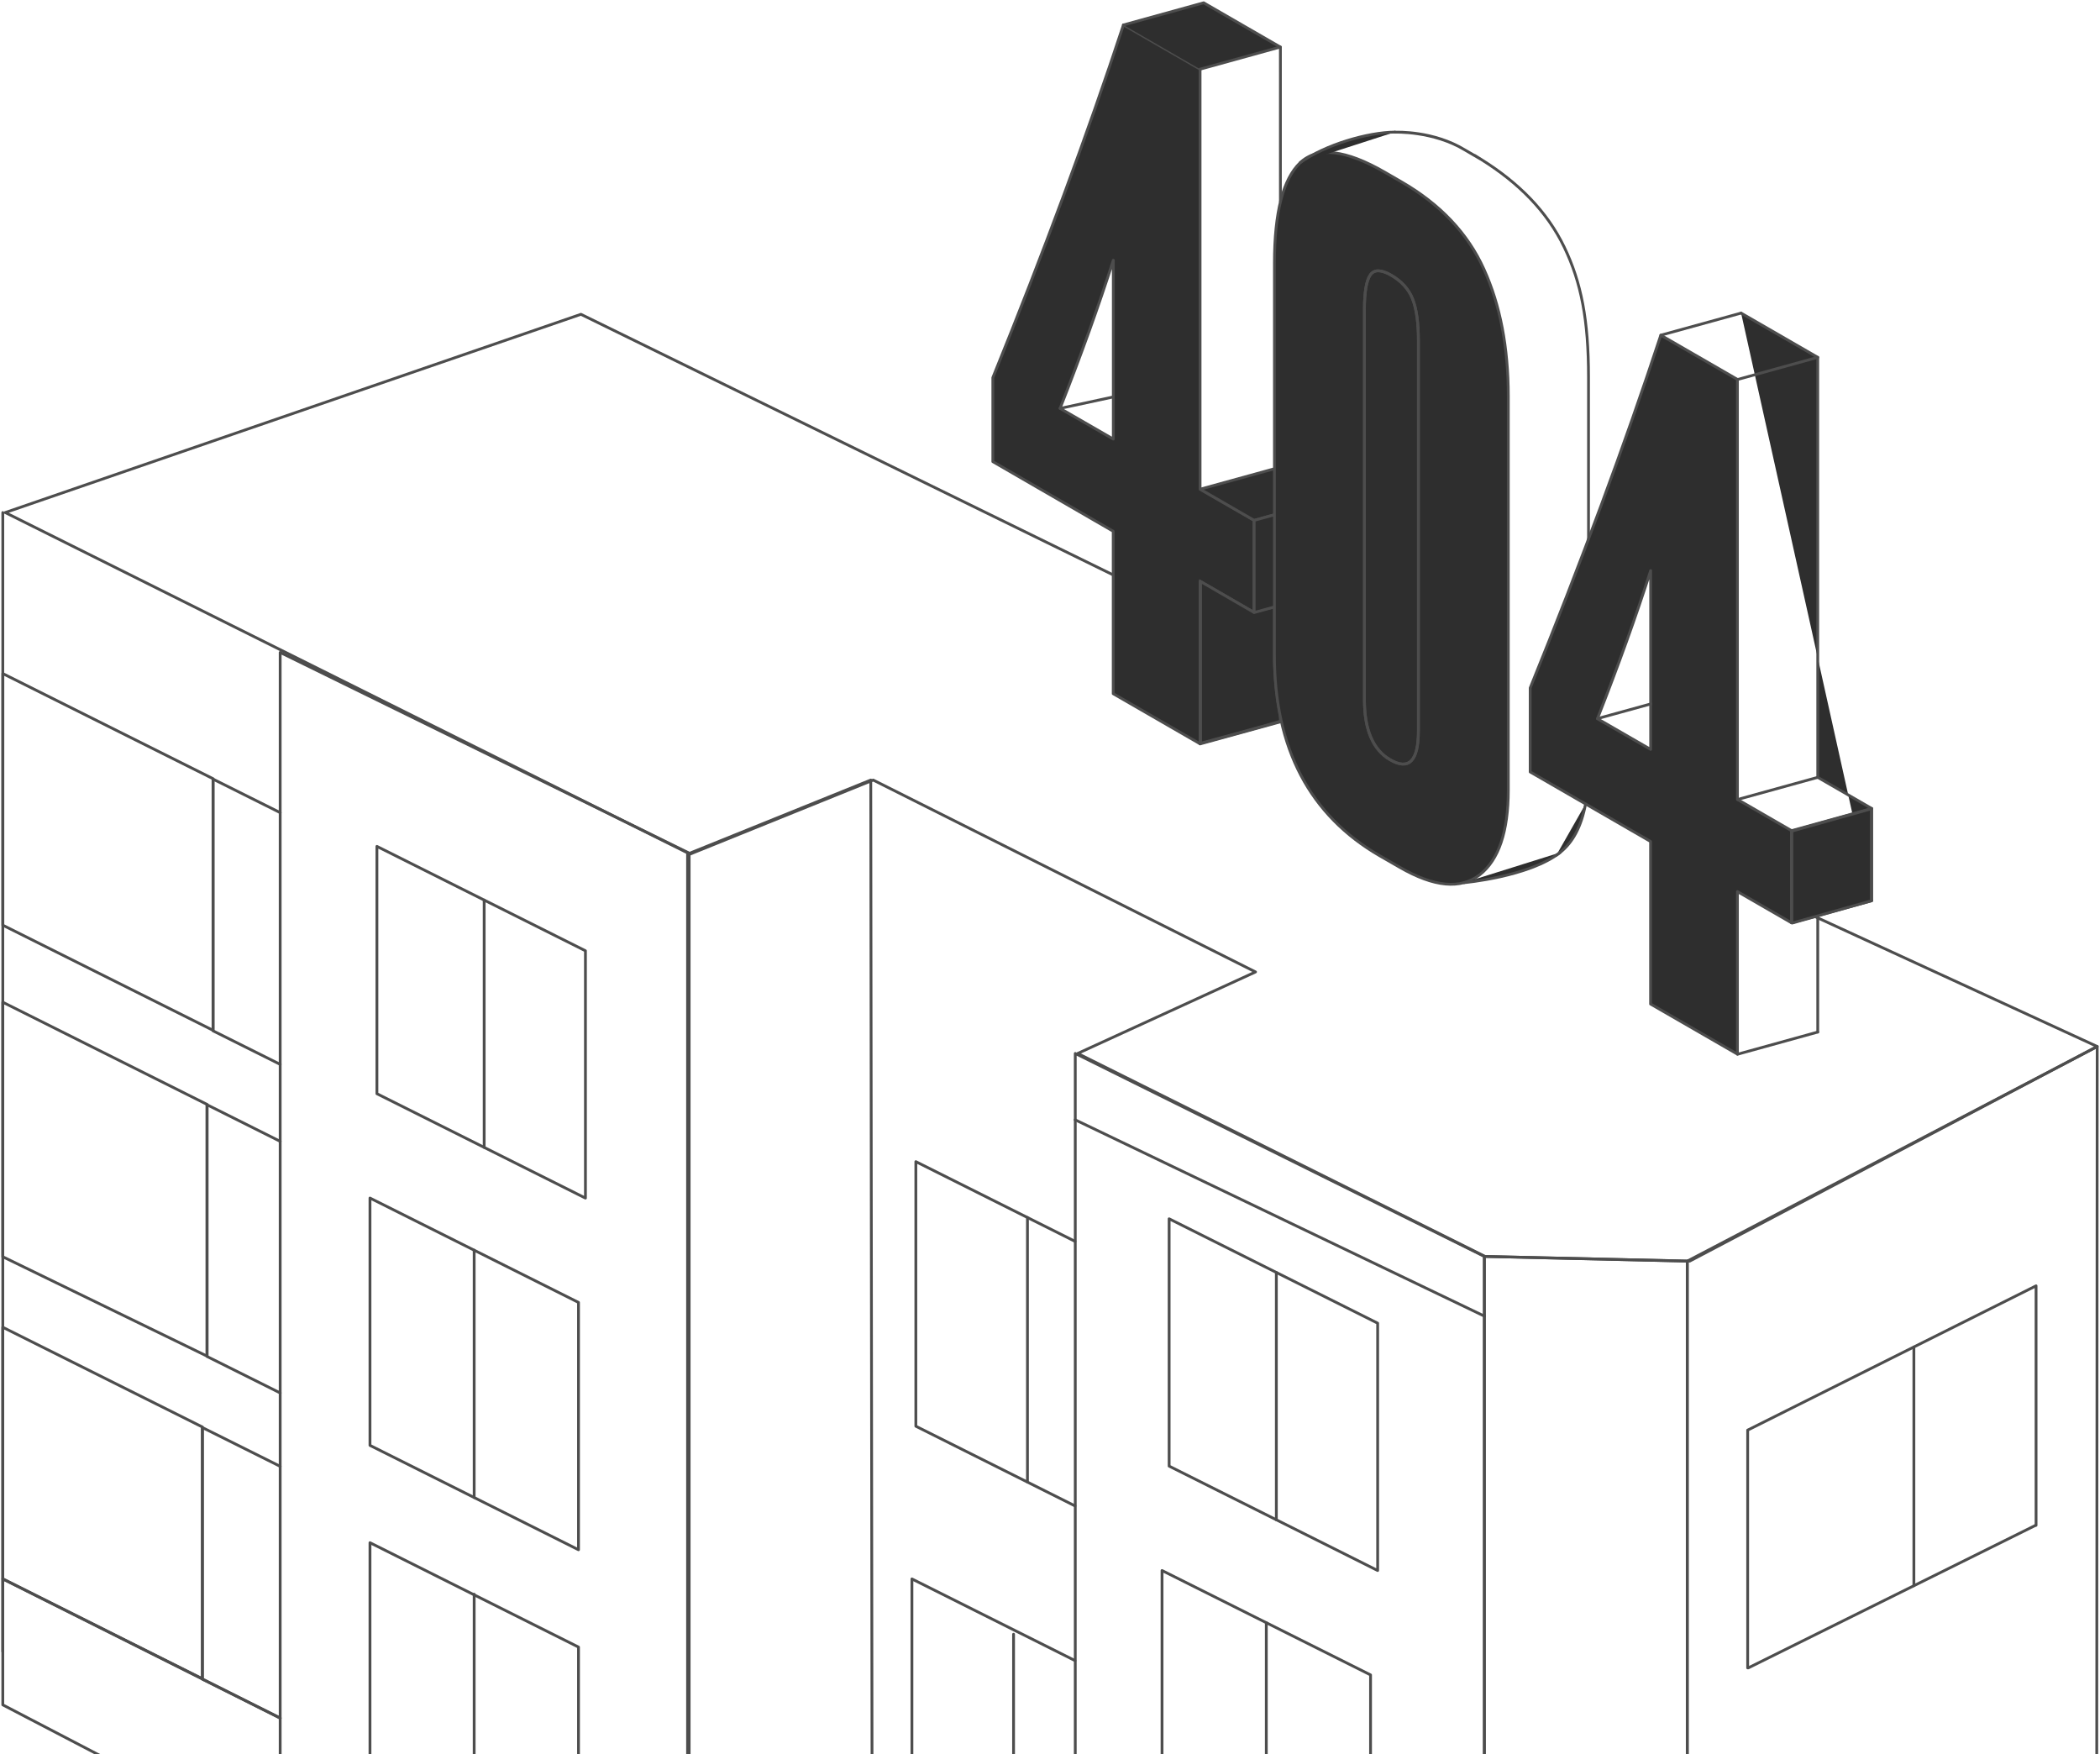 <svg width="753" height="629" viewBox="0 0 753 629" fill="none" xmlns="http://www.w3.org/2000/svg">
<path d="M100.461 616.024L1.001 566.134V611.285L98.751 662.228" stroke="#4D4D4D" stroke-miterlimit="10" stroke-linecap="round" stroke-linejoin="round"/>
<path d="M72.574 601.917L1.005 566.113V475.898L72.574 511.659V601.917Z" stroke="#4D4D4D" stroke-miterlimit="10" stroke-linecap="round" stroke-linejoin="round"/>
<path d="M100.457 616.019L72.566 602.065V511.851L100.457 525.761" stroke="#4D4D4D" stroke-miterlimit="10" stroke-linecap="round" stroke-linejoin="round"/>
<path d="M74.246 486.25L1.01 450.62V359.353L74.246 395.992V486.25Z" stroke="#4D4D4D" stroke-miterlimit="10" stroke-linecap="round" stroke-linejoin="round"/>
<path d="M100.457 499.443L74.233 486.367V396.109L100.457 409.229" stroke="#4D4D4D" stroke-miterlimit="10" stroke-linecap="round" stroke-linejoin="round"/>
<path d="M76.41 369.433L1.026 331.741V241.527L76.41 279.218V369.433Z" stroke="#4D4D4D" stroke-miterlimit="10" stroke-linecap="round" stroke-linejoin="round"/>
<path d="M100.457 381.628L76.381 369.605V279.347L100.457 291.37" stroke="#4D4D4D" stroke-miterlimit="10" stroke-linecap="round" stroke-linejoin="round"/>
<path d="M605.002 852.313L751.736 778.905L752 375.231L605.002 452.183V852.313Z" stroke="#4D4D4D" stroke-miterlimit="10" stroke-linecap="round" stroke-linejoin="round"/>
<path d="M385.449 539.942L328.396 511.377V416.512L385.449 445.077" stroke="#4D4D4D" stroke-miterlimit="10" stroke-linecap="round" stroke-linejoin="round"/>
<path d="M368.418 436.561V531.382" stroke="#4D4D4D" stroke-miterlimit="10" stroke-linecap="round" stroke-linejoin="round"/>
<path d="M246.539 723.085L312.758 689.957L312.232 279.693L246.539 306.239V723.085Z" stroke="#4D4D4D" stroke-miterlimit="10" stroke-linecap="round" stroke-linejoin="round"/>
<path d="M100.463 650.774L247.109 722.735V305.889L100.463 233.929V650.774Z" stroke="#4D4D4D" stroke-miterlimit="10" stroke-linecap="round" stroke-linejoin="round"/>
<path d="M532.251 450.5L605.004 452.181V852.262L532.251 854.368V450.5Z" stroke="#4D4D4D" stroke-miterlimit="10" stroke-linecap="round" stroke-linejoin="round"/>
<path d="M385.449 684.779L326.992 655.512V566.132L385.449 595.399" stroke="#4D4D4D" stroke-miterlimit="10" stroke-linecap="round" stroke-linejoin="round"/>
<path d="M365.977 674.379L363.433 673.107V585.964" stroke="#4D4D4D" stroke-miterlimit="10" stroke-linecap="round" stroke-linejoin="round"/>
<path d="M649.569 328.091L752 375.229L605.878 452.181L532.5 450.5L386.434 377.719L450.198 348.496L313.111 279.694L247.418 306.241L1.881 183.776L208.301 112.693L518.74 264.698" stroke="#4D4D4D" stroke-miterlimit="10" stroke-linecap="round" stroke-linejoin="round"/>
<path d="M385.559 779.973L532.25 854.04L532.25 450.5L385.559 377.721V779.973Z" stroke="#4D4D4D" stroke-miterlimit="10" stroke-linecap="round" stroke-linejoin="round"/>
<path d="M532.25 471.903L385.5 401.5" stroke="#4D4D4D" stroke-miterlimit="10" stroke-linecap="round" stroke-linejoin="round"/>
<path d="M135.151 392.154V303.476L209.922 340.904V429.583L135.151 392.154Z" stroke="#4D4D4D" stroke-miterlimit="10" stroke-linecap="round" stroke-linejoin="round"/>
<path d="M132.663 518.246V429.568L207.434 466.996V555.675L132.663 518.246Z" stroke="#4D4D4D" stroke-miterlimit="10" stroke-linecap="round" stroke-linejoin="round"/>
<path d="M132.663 641.821V553.142L207.434 590.57V679.249L132.663 641.821Z" stroke="#4D4D4D" stroke-miterlimit="10" stroke-linecap="round" stroke-linejoin="round"/>
<path d="M173.609 322.74V411.418" stroke="#4D4D4D" stroke-miterlimit="10" stroke-linecap="round" stroke-linejoin="round"/>
<path d="M170.02 448.269V536.947" stroke="#4D4D4D" stroke-miterlimit="10" stroke-linecap="round" stroke-linejoin="round"/>
<path d="M170.02 571.62V660.298" stroke="#4D4D4D" stroke-miterlimit="10" stroke-linecap="round" stroke-linejoin="round"/>
<path d="M419.218 525.684V437.006L493.988 474.434V563.113L419.218 525.684Z" stroke="#4D4D4D" stroke-miterlimit="10" stroke-linecap="round" stroke-linejoin="round"/>
<path d="M416.671 651.797V563.118L491.441 600.546V689.225L416.671 651.797Z" stroke="#4D4D4D" stroke-miterlimit="10" stroke-linecap="round" stroke-linejoin="round"/>
<path d="M457.66 456.263V544.941" stroke="#4D4D4D" stroke-miterlimit="10" stroke-linecap="round" stroke-linejoin="round"/>
<path d="M454.062 581.84V670.474" stroke="#4D4D4D" stroke-miterlimit="10" stroke-linecap="round" stroke-linejoin="round"/>
<path d="M1.004 183.775V592.152" stroke="#4D4D4D" stroke-miterlimit="10" stroke-linecap="round" stroke-linejoin="round"/>
<path d="M730.074 546.912V461.042L626.667 512.775V598.031" stroke="#4D4D4D" stroke-miterlimit="10" stroke-linecap="round" stroke-linejoin="round"/>
<path d="M729.902 546.911L626.89 598.029" stroke="#4D4D4D" stroke-miterlimit="10" stroke-linecap="round" stroke-linejoin="round"/>
<path d="M686.262 482.979V568.543" stroke="#4D4D4D" stroke-miterlimit="10" stroke-linecap="round" stroke-linejoin="round"/>
<path d="M356 165.522V135.396C374.307 90.258 389.93 48.108 402.836 8.914L430.313 24.775V175.371L449.673 186.546V219.593L430.313 208.418V266.701L399.168 248.734V190.485L356 165.522ZM399.202 157.438V93.314C393.972 109.719 387.586 127.414 380.114 146.434L399.202 157.438Z" fill="#2E2E2E" stroke="#4D4D4D" stroke-linecap="round" stroke-linejoin="round"/>
<path d="M430.5 208.5V266.5C438.5 264.333 455.5 259.7 459.5 258.5C457.5 249.5 456.833 239.167 457 234.5V217.5L449.5 219.5L430.5 208.5Z" fill="#2E2E2E" stroke="#4D4D4D"/>
<path d="M459.121 16.861L459.113 16.861L459.121 72.324V16.861ZM459.113 258.82V257.054V258.82Z" fill="#2E2E2E"/>
<path d="M459.113 258.82V257.054M459.121 16.861L459.113 16.861L459.121 72.324V16.861Z" stroke="#4D4D4D" stroke-linecap="round" stroke-linejoin="round"/>
<path d="M402.832 8.948L431.6 1L459.076 16.861L430.309 24.809" fill="#2E2E2E"/>
<path d="M402.832 8.948L431.6 1L459.076 16.861L430.309 24.809" stroke="#4D4D4D" stroke-linecap="round" stroke-linejoin="round"/>
<path d="M456.975 184.575L449.707 186.579L430.348 175.405L456.975 168.068" fill="#2E2E2E"/>
<path d="M456.975 184.575L449.707 186.579L430.348 175.405L456.975 168.068" stroke="#4D4D4D" stroke-linecap="round" stroke-linejoin="round"/>
<path d="M456.975 217.622L449.707 219.626V186.579L456.975 184.575" fill="#2E2E2E"/>
<path d="M456.975 217.622L449.707 219.626V186.579L456.975 184.575" stroke="#4D4D4D" stroke-linecap="round" stroke-linejoin="round"/>
<path d="M430.309 266.734L459.076 258.821" stroke="#4D4D4D" stroke-linecap="round" stroke-linejoin="round"/>
<path d="M380.121 146.433L399.209 142.324" stroke="#4D4D4D" stroke-linecap="round" stroke-linejoin="round"/>
<path d="M540.834 142.052V283.274C540.834 298.185 537.403 308.306 530.61 313.638C523.784 318.971 514.206 318.088 501.877 310.955L494.846 306.913C469.611 292.343 456.977 268.33 456.977 234.842V94.299C456.977 76.162 460.067 64.173 466.215 58.331C472.396 52.489 482.483 53.644 496.511 61.727L502.386 65.124C516.413 73.207 526.331 83.702 532.105 96.541C537.947 109.413 540.834 124.561 540.834 142.052ZM508.602 262.047V122.115C508.602 115.628 507.889 110.636 506.496 107.137C505.104 103.639 502.522 100.786 498.786 98.646C495.22 96.609 492.741 96.575 491.348 98.578C489.956 100.582 489.242 104.692 489.242 110.975V250.907C489.242 261.707 492.333 268.874 498.514 272.44C505.205 276.312 508.602 272.848 508.602 262.047Z" fill="#2E2E2E"/>
<path d="M508.602 262.047V122.115C508.602 115.628 507.889 110.636 506.496 107.137C505.104 103.639 502.522 100.786 498.786 98.646C495.22 96.609 492.741 96.575 491.348 98.578C489.956 100.582 489.242 104.692 489.242 110.975V250.907C489.242 261.707 492.333 268.874 498.514 272.44C505.205 276.312 508.602 272.848 508.602 262.047Z" fill="#2E2E2E"/>
<path d="M540.834 142.052V283.274C540.834 298.185 537.403 308.306 530.61 313.638C523.784 318.971 514.206 318.088 501.877 310.955L494.846 306.913C469.611 292.343 456.977 268.33 456.977 234.842V94.299C456.977 76.162 460.067 64.173 466.215 58.331C472.396 52.489 482.483 53.644 496.511 61.727L502.386 65.124C516.413 73.207 526.331 83.702 532.105 96.541C537.947 109.413 540.834 124.561 540.834 142.052ZM508.602 262.047V122.115C508.602 115.628 507.889 110.636 506.496 107.137C505.104 103.639 502.522 100.786 498.786 98.646C495.22 96.609 492.741 96.575 491.348 98.578C489.956 100.582 489.242 104.692 489.242 110.975V250.907C489.242 261.707 492.333 268.874 498.514 272.44C505.205 276.312 508.602 272.848 508.602 262.047Z" stroke="#4D4D4D" stroke-linecap="round" stroke-linejoin="round"/>
<path d="M508.602 262.047V122.115C508.602 115.628 507.889 110.636 506.496 107.137C505.104 103.639 502.522 100.786 498.786 98.646C495.22 96.609 492.741 96.575 491.348 98.578C489.956 100.582 489.242 104.692 489.242 110.975V250.907C489.242 261.707 492.333 268.874 498.514 272.44C505.205 276.312 508.602 272.848 508.602 262.047Z" stroke="#4D4D4D" stroke-linecap="round" stroke-linejoin="round"/>
<path d="M569.598 193.406V135.158C569.598 114.779 566.996 101.285 560.903 88.628C554.691 75.721 544.501 65.532 531.185 57.211L525.309 53.781C513.934 46.852 500.959 47.385 500.21 47.395H500.176C500.176 47.395 513.936 46.853 525.309 53.781C532.185 57.843 525.457 53.632 531.185 57.211C544.501 65.532 554.691 75.721 560.903 88.628C566.996 101.285 569.598 114.779 569.598 135.158C569.598 149.578 569.598 193.406 569.598 193.406ZM558.084 306.608C558.526 306.337 558.967 305.997 559.375 305.691C563.994 302.057 567.051 296.249 568.545 288.234" fill="#2E2E2E"/>
<path d="M569.598 135.158V193.406C569.598 193.406 569.598 149.578 569.598 135.158ZM569.598 135.158C569.598 114.779 566.996 101.285 560.903 88.628C554.691 75.721 544.501 65.532 531.185 57.211M531.185 57.211L525.309 53.781M531.185 57.211C525.457 53.632 532.185 57.843 525.309 53.781M525.309 53.781C513.934 46.852 500.959 47.385 500.21 47.395H500.176C500.176 47.395 513.936 46.853 525.309 53.781ZM558.084 306.608C558.526 306.337 558.967 305.997 559.375 305.691C563.994 302.057 567.051 296.249 568.545 288.234" stroke="#4D4D4D" stroke-linecap="round" stroke-linejoin="round"/>
<path d="M466.211 58.331C475.109 51.878 490.529 47.429 500.175 47.361L466.211 58.331Z" fill="#2E2E2E"/>
<path d="M466.211 58.331C475.109 51.878 490.529 47.429 500.175 47.361" stroke="#4D4D4D" stroke-linecap="round" stroke-linejoin="round"/>
<path d="M524.945 316.491C524.945 316.491 548.279 314.386 559.385 305.691L524.945 316.491Z" fill="#2E2E2E"/>
<path d="M524.945 316.491C524.945 316.491 548.279 314.386 559.385 305.691" stroke="#4D4D4D" stroke-linecap="round" stroke-linejoin="round"/>
<path d="M548.68 276.787V246.661C566.986 201.523 582.61 159.374 595.516 120.179L622.993 136.04V286.637L642.352 297.811V330.858L622.993 319.684V377.966L591.848 359.999V301.717L548.68 276.787ZM591.882 268.704V204.58C586.651 220.984 580.266 238.679 572.794 257.699L591.882 268.704Z" fill="#2E2E2E" stroke="#4D4D4D" stroke-linecap="round" stroke-linejoin="round"/>
<path d="M651.793 370.052V328.276V370.052ZM624.316 112.265L651.793 128.126V278.723L671.153 289.897V322.944" fill="#2E2E2E"/>
<path d="M624.316 112.265L651.793 128.126V278.723L671.153 289.897V322.944M651.793 370.052V328.276V370.052Z" stroke="#4D4D4D" stroke-linecap="round" stroke-linejoin="round"/>
<path d="M595.551 120.179L624.284 112.265" stroke="#4D4D4D" stroke-linecap="round" stroke-linejoin="round"/>
<path d="M623.027 136.074L651.795 128.126" stroke="#4D4D4D" stroke-linecap="round" stroke-linejoin="round"/>
<path d="M642.387 297.844L671.154 289.896" stroke="#4D4D4D" stroke-linecap="round" stroke-linejoin="round"/>
<path d="M642.387 330.89L671.154 322.943" stroke="#4D4D4D" stroke-linecap="round" stroke-linejoin="round"/>
<path d="M671 290L642.5 298V331L671 323V290Z" fill="#2E2E2E" stroke="#4D4D4D" stroke-linejoin="bevel"/>
<path d="M623.027 377.999L651.795 370.051" stroke="#4D4D4D" stroke-linecap="round" stroke-linejoin="round"/>
<path d="M623.027 286.669L651.795 278.722" stroke="#4D4D4D" stroke-linecap="round" stroke-linejoin="round"/>
<path d="M591.912 252.399L577.477 256.373L572.824 257.664" fill="#2E2E2E"/>
<path d="M591.912 252.399L577.477 256.373L572.824 257.664" stroke="#4D4D4D" stroke-linecap="round" stroke-linejoin="round"/>
</svg>
